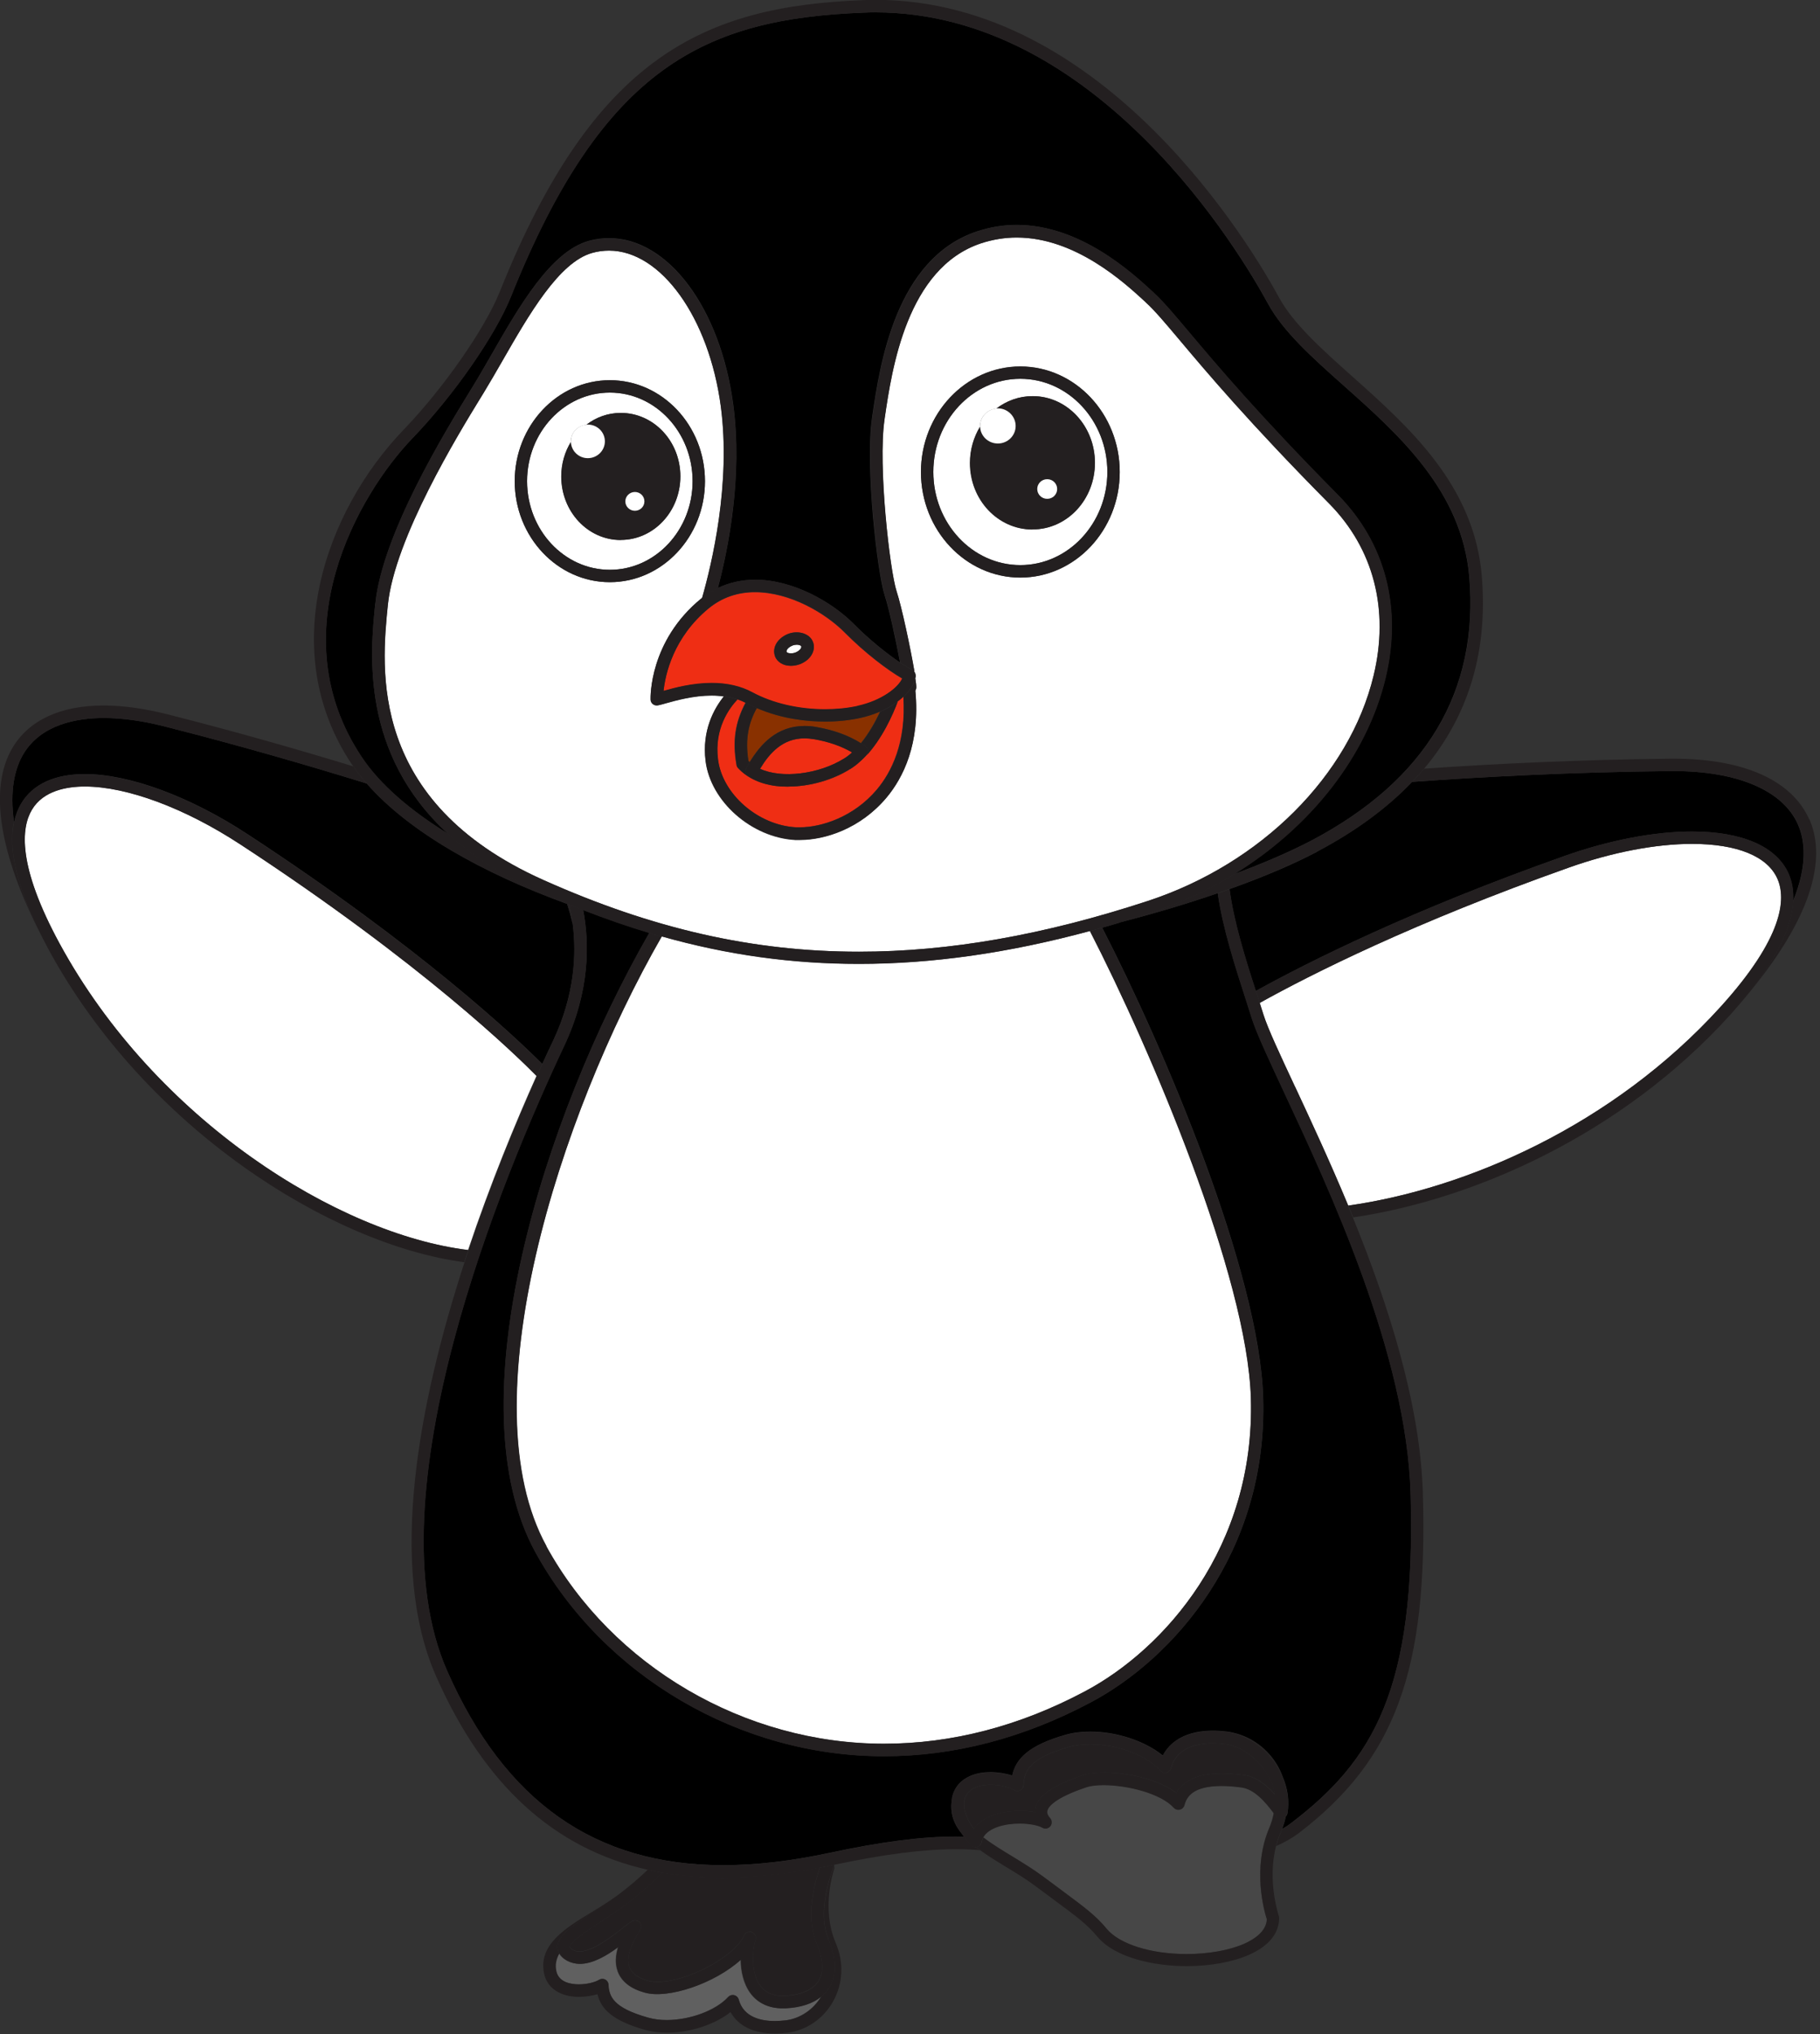 <svg width="128" height="143" viewBox="0 0 128 143" fill="none" xmlns="http://www.w3.org/2000/svg">
<rect x="0" y="0" width="128" height="143" fill="#333333" stroke="none"/>
<g clip-path="url(#clip0_1739_8716)">
<path d="M39.11 138.58C39.29 139.39 40.18 139.51 40.7 139.51C41.32 139.51 41.87 139.35 42.12 139.19C42.25 139.11 42.41 139.1 42.55 139.17C42.69 139.24 42.77 139.38 42.78 139.53C42.83 140.36 43.08 141.15 45.57 141.85C45.96 141.96 46.4 142.02 46.87 142.02C48.53 142.02 50.34 141.34 51.2 140.4C51.28 140.31 51.4 140.26 51.52 140.26C51.55 140.26 51.59 140.26 51.62 140.27C51.77 140.31 51.9 140.42 51.94 140.58C52.28 141.82 53.51 142.09 54.48 142.09C54.73 142.09 54.99 142.07 55.26 142.04C56.28 141.91 57.2 141.28 57.75 140.36C57.15 140.86 56.28 141.15 55.2 141.19H55.02C54.06 141.19 53.28 140.83 52.76 140.13C52.27 139.46 52.09 138.59 52.08 137.78C50.27 139.44 46.98 140.57 45.32 140.09C44.33 139.81 43.69 139.31 43.43 138.6C43.23 138.06 43.28 137.47 43.45 136.9C42.64 137.49 41.67 138.07 40.77 138.07C40.44 138.07 40.13 137.99 39.85 137.84C39.59 137.69 39.42 137.52 39.31 137.33C39.09 137.71 39 138.11 39.1 138.57L39.11 138.58Z" fill="#606060"/>
<path d="M58.26 136.351C58.99 138.061 58.69 139.141 58.31 139.751C58.17 139.981 57.98 140.181 57.77 140.361C57.22 141.281 56.29 141.911 55.28 142.041C55.01 142.071 54.74 142.091 54.5 142.091C53.53 142.091 52.3 141.831 51.96 140.581C51.92 140.431 51.8 140.311 51.64 140.271C51.61 140.271 51.57 140.261 51.54 140.261C51.42 140.261 51.3 140.311 51.22 140.401C50.37 141.341 48.55 142.021 46.89 142.021C46.42 142.021 45.98 141.961 45.59 141.851C43.1 141.151 42.85 140.351 42.8 139.531C42.8 139.381 42.7 139.241 42.57 139.171C42.43 139.101 42.27 139.111 42.14 139.191C41.89 139.341 41.34 139.511 40.72 139.511C40.2 139.511 39.3 139.391 39.13 138.581C39.03 138.121 39.13 137.721 39.34 137.341C39.27 137.211 39.22 137.081 39.21 136.931C39.18 136.091 40.28 135.371 41.79 134.381C42.2 134.111 42.62 133.831 43.03 133.541C42.58 133.841 42.11 134.131 41.65 134.411C39.77 135.551 37.83 136.721 38.27 138.771C38.49 139.781 39.41 140.391 40.72 140.391C41.17 140.391 41.63 140.321 42.02 140.201C42.26 141.231 43.06 142.061 45.36 142.711C45.83 142.841 46.35 142.911 46.9 142.911C48.54 142.911 50.28 142.331 51.38 141.461C51.92 142.441 53.01 142.971 54.51 142.971C54.79 142.971 55.09 142.951 55.4 142.911C56.71 142.741 57.89 141.941 58.57 140.751C59.29 139.491 59.37 137.981 58.78 136.611C57.72 134.161 58.65 131.461 58.66 131.431C58.68 131.381 58.68 131.331 58.68 131.281C58.68 131.231 58.68 131.191 58.68 131.141C58.21 132.371 57.55 134.651 58.28 136.361L58.26 136.351Z" fill="#231F20"/>
<path d="M44.02 133.89C43.44 134.32 42.84 134.72 42.26 135.1C41.38 135.67 40.06 136.54 40.07 136.89C40.07 136.9 40.11 136.98 40.29 137.08C41.15 137.56 42.74 136.37 43.7 135.62C44 135.38 44.25 135.18 44.44 135.07C44.61 134.96 44.84 134.99 44.98 135.14C45.12 135.29 45.14 135.51 45.03 135.68C44.31 136.76 44.04 137.69 44.26 138.29C44.42 138.73 44.86 139.05 45.57 139.25C45.76 139.3 45.99 139.33 46.25 139.33C48.36 139.33 51.66 137.56 52.33 136.07C52.4 135.91 52.56 135.81 52.73 135.81C52.78 135.81 52.83 135.81 52.88 135.84C53.1 135.92 53.21 136.16 53.14 136.38C52.89 137.19 52.82 138.72 53.47 139.6C53.82 140.08 54.33 140.31 55.02 140.31H55.17C56.32 140.26 57.17 139.89 57.56 139.27C57.95 138.65 57.91 137.76 57.45 136.68C56.69 134.9 57.18 132.71 57.66 131.29C55.2 131.77 52.95 132 50.84 132C49.35 132 47.93 131.88 46.58 131.65C46.03 132.21 45.19 133 44.01 133.89H44.02Z" fill="#231F20"/>
<path d="M58.54 131.131C58.24 131.191 57.95 131.251 57.66 131.311C57.18 132.731 56.69 134.921 57.45 136.701C57.91 137.781 57.95 138.671 57.56 139.291C57.17 139.911 56.32 140.281 55.17 140.321H55.02C54.33 140.321 53.82 140.091 53.47 139.611C52.82 138.731 52.89 137.191 53.14 136.391C53.21 136.171 53.09 135.931 52.88 135.851C52.83 135.831 52.78 135.821 52.73 135.821C52.56 135.821 52.4 135.921 52.33 136.081C51.66 137.571 48.36 139.341 46.25 139.341C45.99 139.341 45.76 139.311 45.57 139.261C44.86 139.061 44.42 138.741 44.26 138.301C44.04 137.691 44.31 136.761 45.03 135.691C45.14 135.521 45.12 135.291 44.98 135.151C44.84 135.001 44.61 134.971 44.44 135.081C44.26 135.191 44 135.391 43.7 135.631C42.74 136.391 41.15 137.581 40.29 137.091C40.11 136.991 40.07 136.911 40.07 136.901C40.06 136.551 41.38 135.681 42.26 135.111C42.84 134.731 43.45 134.331 44.02 133.901C45.2 133.011 46.04 132.221 46.59 131.661C46.24 131.601 45.9 131.531 45.56 131.451C45.05 131.941 44.37 132.541 43.5 133.201C43.35 133.311 43.19 133.421 43.03 133.531C42.62 133.821 42.2 134.101 41.79 134.371C40.28 135.361 39.18 136.081 39.21 136.921C39.21 137.071 39.26 137.201 39.34 137.331C39.45 137.521 39.62 137.691 39.88 137.841C40.16 137.991 40.46 138.071 40.8 138.071C41.7 138.071 42.68 137.491 43.48 136.901C43.31 137.471 43.26 138.061 43.46 138.601C43.72 139.311 44.36 139.821 45.35 140.091C47.01 140.561 50.3 139.431 52.11 137.781C52.12 138.581 52.3 139.461 52.79 140.131C53.3 140.831 54.08 141.201 55.05 141.201H55.23C56.31 141.151 57.18 140.871 57.78 140.361C57.99 140.181 58.17 139.981 58.32 139.751C58.7 139.141 59 138.061 58.27 136.351C57.54 134.651 58.2 132.361 58.67 131.131C58.67 131.121 58.67 131.111 58.68 131.101C58.64 131.101 58.6 131.121 58.55 131.131H58.54Z" fill="#231F20"/>
<path d="M25.78 55.081C21.67 53.81 16.78 52.391 11.53 51.06C10 50.67 8.58 50.48 7.3 50.48C5.41 50.48 2.89 50.92 1.64 53.02C1.06 54.001 0.66 55.52 0.99 57.821C1.09 57.331 1.26 56.88 1.5 56.48C2.3 55.13 3.85 54.42 5.97 54.42C9.09 54.42 13.35 55.99 17.37 58.62C29.61 66.621 36.25 72.91 38.14 74.8C38.4 74.221 38.66 73.671 38.9 73.171C40.42 69.951 40.55 67.07 40.28 64.971C40.17 64.49 40.04 64.02 39.89 63.55C33.96 61.401 28.75 58.48 25.79 55.081H25.78Z" fill="black"/>
<path d="M40.27 64.97C40.21 64.47 40.12 64.01 40.02 63.6C39.97 63.58 39.92 63.57 39.88 63.55C40.03 64.02 40.16 64.49 40.27 64.97Z" fill="#231F20"/>
<path d="M0.99 57.821C0.66 55.521 1.06 54.001 1.64 53.021C2.89 50.921 5.4 50.481 7.3 50.481C8.58 50.481 10.01 50.681 11.53 51.061C16.79 52.391 21.67 53.811 25.78 55.081C25.44 54.691 25.13 54.291 24.85 53.881C20.99 52.701 16.52 51.421 11.74 50.211C10.14 49.811 8.65 49.601 7.29 49.601C4.25 49.601 2.04 50.631 0.88 52.571C-0.8 55.401 -0.08 59.991 2.95 65.871C1.23 62.481 0.57 59.781 0.97 57.821H0.99Z" fill="#231F20"/>
<path d="M16.88 59.35C13 56.81 8.92 55.29 5.96 55.29C4.71 55.29 3.04 55.57 2.24 56.92C1.48 58.19 1.21 60.86 4.19 66.34C10.94 78.74 23.78 86.76 32.92 87.88C34.49 83.2 36.26 78.92 37.73 75.64C36.37 74.26 29.75 67.76 16.87 59.34L16.88 59.35Z" fill="white"/>
<path d="M32.93 87.891C23.79 86.771 10.94 78.751 4.2 66.351C1.22 60.861 1.49 58.201 2.25 56.931C3.05 55.581 4.72 55.301 5.97 55.301C8.93 55.301 13.01 56.821 16.89 59.361C29.77 67.781 36.39 74.281 37.75 75.661C37.88 75.371 38.01 75.091 38.13 74.811C36.24 72.921 29.6 66.631 17.36 58.631C13.34 56.001 9.08 54.431 5.96 54.431C3.84 54.431 2.29 55.141 1.49 56.491C1.25 56.891 1.08 57.341 0.98 57.831C0.57 59.791 1.23 62.491 2.96 65.881C3.11 66.171 3.27 66.471 3.43 66.781C10.27 79.341 23.28 87.501 32.65 88.741C32.74 88.461 32.83 88.181 32.93 87.901V87.891Z" fill="#231F20"/>
<path d="M92.64 59.88C90.97 60.76 88.86 61.66 86.47 62.51C86.76 64.76 87.58 67.41 88.32 69.67C92.06 67.6 99.26 63.99 110.03 60.18C113.16 59.07 116.34 58.46 118.99 58.46C122.53 58.46 124.95 59.52 125.79 61.43C126.01 61.93 126.15 62.55 126.11 63.33C127.12 60.85 126.96 59.12 126.44 57.95C125.39 55.58 122.2 54.21 117.69 54.21H117.48C110.56 54.28 104.19 54.62 99.31 54.97C97.55 56.81 95.32 58.45 92.63 59.87L92.64 59.88Z" fill="black"/>
<path d="M127.24 57.6C126.02 54.86 122.64 53.34 117.7 53.34H117.48C110.96 53.41 104.92 53.71 100.16 54.04C99.89 54.36 99.61 54.67 99.32 54.97C104.19 54.62 110.57 54.28 117.49 54.21H117.7C122.21 54.21 125.39 55.57 126.45 57.95C126.97 59.12 127.13 60.85 126.12 63.33C126.03 65.04 125.06 67.49 122.08 70.89C128.15 64.02 128.26 59.87 127.25 57.59L127.24 57.6Z" fill="#231F20"/>
<path d="M91.08 76.4C92.17 78.74 93.51 81.61 94.82 84.76C103.09 83.59 113.41 79.15 120.99 70.8C125.43 65.9 125.62 63.19 125 61.78C124.3 60.2 122.17 59.33 118.99 59.33C116.44 59.33 113.36 59.92 110.32 61C99.43 64.86 92.22 68.49 88.59 70.51L88.85 71.33C89.17 72.34 90.01 74.13 91.07 76.4H91.08Z" fill="white"/>
<path d="M126.12 63.33C126.16 62.56 126.02 61.93 125.8 61.43C124.95 59.51 122.53 58.46 119 58.46C116.35 58.46 113.17 59.07 110.04 60.18C99.27 63.99 92.07 67.6 88.33 69.67C88.39 69.85 88.44 70.03 88.5 70.2L88.6 70.51C92.23 68.49 99.44 64.86 110.33 61C113.36 59.92 116.44 59.33 119 59.33C122.17 59.33 124.31 60.2 125.01 61.78C125.63 63.19 125.45 65.9 121 70.8C113.42 79.14 103.1 83.59 94.83 84.76C94.94 85.03 95.06 85.31 95.17 85.59C103.58 84.35 113.99 79.82 121.65 71.39C121.8 71.22 121.95 71.06 122.09 70.89C125.07 67.49 126.04 65.04 126.13 63.33H126.12Z" fill="#231F20"/>
<path d="M78.73 64.87C78.33 64.99 77.92 65.11 77.52 65.22C81.88 73.68 88.59 89.47 88.84 98.28C89.16 109.16 82.51 116.61 76.72 119.68C71.99 122.19 67.09 123.47 62.17 123.47C52.06 123.47 42.45 117.84 37.66 109.13C31.94 98.71 38.15 78.67 45.67 65.58C44.13 65.12 42.58 64.58 41.01 63.97C41.45 66.24 41.52 69.64 39.67 73.54C35.38 82.64 25.99 105.13 31.45 117.48C35.51 126.67 41.86 131.13 50.84 131.13C53.15 131.13 55.6 130.85 58.36 130.26C62.01 129.48 64.82 129.12 67.21 129.12C67.42 129.12 67.61 129.13 67.81 129.14C67.77 129.08 67.73 129.03 67.69 128.97C67.12 128.31 66.81 127.55 66.93 126.63C66.93 126.57 66.95 126.51 66.96 126.44C66.96 126.42 66.96 126.4 66.96 126.38C67.11 125.67 67.56 125.15 68.23 124.86C68.5 124.74 68.8 124.66 69.14 124.62C69.31 124.6 69.49 124.59 69.67 124.59C70.19 124.59 70.74 124.68 71.19 124.83C71.44 123.66 72.32 122.71 74.95 121.96C75.48 121.81 76.06 121.74 76.69 121.74C78.56 121.74 80.54 122.41 81.78 123.42C82.48 122.08 84.09 121.46 86.31 121.74C86.46 121.76 86.61 121.79 86.77 121.83C88.05 122.13 89.19 122.97 89.87 124.17C90 124.4 90.11 124.64 90.2 124.89C90.57 125.73 90.69 126.62 90.55 127.48C90.54 127.57 90.49 127.65 90.43 127.71C90.37 128.01 90.28 128.3 90.17 128.59C90.4 128.46 90.6 128.33 90.78 128.19C96.55 123.8 99.61 118.8 99.21 105C98.93 95.25 93.53 83.67 90.3 76.76C89.23 74.46 88.38 72.65 88.04 71.58L87.68 70.45C86.89 68 85.98 65.22 85.65 62.79C83.51 63.53 81.17 64.23 78.74 64.85L78.73 64.87Z" fill="black"/>
<path d="M68.32 129.73C68.15 129.56 67.98 129.36 67.82 129.15C67.62 129.15 67.43 129.13 67.22 129.13C64.83 129.13 62.02 129.49 58.37 130.27C55.62 130.85 53.16 131.14 50.85 131.14C41.86 131.14 35.52 126.67 31.46 117.49C26 105.14 35.39 82.65 39.68 73.55C41.52 69.65 41.45 66.26 41.02 63.98C40.82 63.9 40.63 63.82 40.43 63.75C40.3 63.7 40.17 63.65 40.03 63.61C40.13 64.02 40.21 64.48 40.28 64.98C40.55 67.08 40.42 69.96 38.9 73.18C38.66 73.68 38.41 74.23 38.14 74.81C38.02 75.08 37.89 75.37 37.76 75.66C36.29 78.94 34.52 83.22 32.95 87.9C32.86 88.18 32.76 88.46 32.67 88.74C29.45 98.62 27.25 110.11 30.67 117.85C34.04 125.48 38.95 129.97 45.57 131.46C45.91 131.54 46.25 131.61 46.6 131.67C47.95 131.91 49.37 132.02 50.86 132.02C52.98 132.02 55.22 131.79 57.68 131.31C57.97 131.25 58.26 131.2 58.56 131.13C58.6 131.13 58.65 131.11 58.69 131.1C62.21 130.36 64.93 130.01 67.23 130.01C67.83 130.01 68.39 130.03 68.93 130.08C68.83 130.01 68.73 129.93 68.64 129.86C68.53 129.86 68.42 129.82 68.34 129.74L68.32 129.73Z" fill="#231F20"/>
<path d="M94.82 84.76C93.51 81.61 92.17 78.74 91.08 76.4C90.02 74.13 89.18 72.34 88.86 71.33L88.6 70.51L88.5 70.2C88.44 70.03 88.39 69.85 88.33 69.67C87.6 67.41 86.77 64.76 86.48 62.51C86.2 62.61 85.92 62.71 85.64 62.81C85.98 65.24 86.88 68.02 87.67 70.47L88.03 71.6C88.37 72.67 89.22 74.48 90.29 76.78C93.52 83.69 98.93 95.27 99.2 105.02C99.6 118.82 96.54 123.82 90.77 128.21C90.59 128.35 90.38 128.48 90.16 128.61C90.13 128.68 90.11 128.75 90.08 128.82C89.94 129.14 89.84 129.47 89.75 129.79C90.36 129.52 90.88 129.22 91.3 128.91C98.13 123.71 100.43 117.45 100.07 105C99.89 98.69 97.62 91.67 95.15 85.6C95.04 85.32 94.92 85.05 94.81 84.77L94.82 84.76Z" fill="#231F20"/>
<path d="M38.43 108.71C43.06 117.14 52.38 122.59 62.17 122.59C66.96 122.59 71.72 121.35 76.32 118.9C81.89 115.94 88.28 108.77 87.98 98.29C87.74 89.73 80.94 73.78 76.66 65.45C70.92 67 65.57 67.76 60.41 67.76C55.71 67.76 51.18 67.13 46.55 65.83C39.24 78.56 32.92 98.66 38.44 108.7L38.43 108.71Z" fill="white"/>
<path d="M76.65 65.46C80.93 73.79 87.72 89.751 87.97 98.3C88.28 108.78 81.88 115.95 76.31 118.91C71.71 121.36 66.95 122.6 62.16 122.6C52.37 122.6 43.05 117.15 38.42 108.72C32.91 98.68 39.22 78.581 46.53 65.85C46.24 65.77 45.95 65.68 45.66 65.591C38.14 78.68 31.93 98.71 37.65 109.14C42.43 117.85 52.05 123.48 62.16 123.48C67.09 123.48 71.99 122.21 76.71 119.69C82.5 116.62 89.15 109.17 88.83 98.29C88.58 89.49 81.86 73.691 77.51 65.231C77.22 65.311 76.93 65.391 76.64 65.471L76.65 65.46Z" fill="#231F20"/>
<path d="M26.4 42.44C26.89 37.55 31.33 30.3 33 27.58L33.27 27.14C33.69 26.46 34.11 25.72 34.55 24.96C36.51 21.54 38.73 17.67 41.42 16.93C41.89 16.8 42.36 16.74 42.84 16.74C47 16.74 50.67 21.66 51.57 28.44C52.24 33.48 51.23 38.55 50.49 41.34C51.28 40.96 52.16 40.76 53.11 40.76C55.78 40.76 58.53 42.33 60.07 43.89C61.14 44.97 62.37 45.95 63.3 46.58C63 45 62.53 42.8 62.21 41.83C61.71 40.32 60.83 32.77 61.33 29.37L61.35 29.22C61.88 25.64 62.98 18.18 68.7 16.27C69.61 15.97 70.55 15.81 71.49 15.81C75.96 15.81 79.57 19.13 81.11 20.55L81.2 20.64C81.82 21.21 82.53 22.05 83.6 23.32C85.56 25.65 88.53 29.17 94.07 34.77C97.43 38.16 98.62 42.75 97.43 47.69C96.11 53.16 92.16 58.15 86.8 61.45C88.88 60.68 90.72 59.88 92.22 59.1C100.29 54.85 104.02 48.6 103.33 40.53C102.8 34.51 98.4 30.58 94.51 27.12C92.32 25.17 90.25 23.33 89.17 21.34C87.31 17.92 77.25 0.87 61.56 0.87C61.28 0.87 61 0.87 60.72 0.89C49.66 1.32 42.44 4.62 35.94 20.84C34.83 23.6 31.91 27.8 28.99 30.83C25.22 34.75 19.61 44.48 25.43 53.22C26.73 55.17 28.87 56.99 31.52 58.63C25.34 52.97 26.04 45.88 26.39 42.45L26.4 42.44Z" fill="black"/>
<path d="M25.78 55.08C28.75 58.48 33.95 61.39 39.88 63.55C39.93 63.57 39.98 63.58 40.02 63.6C40.15 63.65 40.28 63.7 40.42 63.74C39.56 63.4 38.7 63.03 37.83 62.64C35.18 61.45 33.13 60.08 31.53 58.62C28.87 56.99 26.73 55.16 25.44 53.21C19.62 44.47 25.22 34.74 29 30.82C31.92 27.79 34.84 23.59 35.95 20.83C42.44 4.62 49.67 1.31 60.73 0.89C61.01 0.88 61.29 0.87 61.57 0.87C77.25 0.87 87.32 17.92 89.18 21.34C90.26 23.33 92.33 25.17 94.52 27.12C98.41 30.59 102.82 34.51 103.34 40.53C104.04 48.6 100.3 54.85 92.23 59.1C90.74 59.89 88.89 60.69 86.81 61.45C85.01 62.56 83.06 63.47 80.99 64.15C80.23 64.4 79.47 64.63 78.72 64.86C81.15 64.24 83.48 63.54 85.63 62.8C85.91 62.7 86.2 62.6 86.47 62.5C88.85 61.65 90.96 60.75 92.64 59.87C95.33 58.45 97.56 56.81 99.32 54.97C99.61 54.66 99.89 54.35 100.16 54.04C103.31 50.29 104.66 45.75 104.21 40.45C103.65 34.09 99.11 30.04 95.1 26.46C92.97 24.56 90.96 22.77 89.95 20.91C88.05 17.42 77.75 -0.01 61.58 -0.01C61.29 -0.01 61 -0.01 60.7 0.01C49.54 0.44 41.78 3.93 35.15 20.51C34.09 23.14 31.18 27.31 28.38 30.22C22.89 35.93 19.4 45.71 24.72 53.7C24.76 53.76 24.81 53.82 24.85 53.88C25.13 54.29 25.44 54.69 25.78 55.08Z" fill="#231F20"/>
<path d="M64.37 47.67C64.42 47.99 64.45 48.22 64.44 48.33C64.44 48.41 64.41 48.5 64.37 48.57C64.72 52.31 63.5 54.7 62.34 56.09C60.5 58.28 58 59.06 56.26 59.06C56.15 59.06 56.03 59.06 55.92 59.06C52.85 58.89 49.97 56.35 49.62 53.51C49.35 51.36 50.22 49.82 50.9 48.97C50.63 48.93 50.35 48.91 50.05 48.91C48.77 48.91 47.56 49.25 46.84 49.45C46.58 49.52 46.39 49.58 46.26 49.6C46.14 49.62 46.01 49.59 45.91 49.51C45.81 49.43 45.75 49.31 45.75 49.19C45.75 49.02 45.66 45.09 49.29 42.11C49.32 42.09 49.34 42.07 49.37 42.05C50.06 39.64 51.41 34.02 50.69 28.57C49.86 22.33 46.48 17.62 42.83 17.62C42.44 17.62 42.04 17.67 41.65 17.78C39.31 18.43 37.18 22.13 35.31 25.4C34.87 26.17 34.44 26.91 34.02 27.6L33.75 28.04C32.26 30.47 27.74 37.84 27.27 42.54C26.82 47.02 25.88 56.34 38.19 61.86C45.89 65.31 52.95 66.91 60.41 66.91C66.76 66.91 73.41 65.74 80.73 63.34C88.68 60.73 94.91 54.52 96.6 47.5C97.72 42.86 96.6 38.57 93.47 35.4C87.9 29.78 84.8 26.1 82.95 23.9C81.9 22.65 81.21 21.83 80.62 21.3L80.53 21.21C79.06 19.86 75.62 16.7 71.5 16.7C70.65 16.7 69.8 16.84 68.98 17.11C63.77 18.85 62.72 25.95 62.22 29.36L62.2 29.51C61.73 32.73 62.58 40.15 63.05 41.57C63.41 42.66 64.03 45.58 64.31 47.23C64.38 47.31 64.41 47.42 64.41 47.53C64.41 47.58 64.4 47.63 64.39 47.68L64.37 47.67ZM42.89 26.73C46.58 26.73 49.58 29.92 49.58 33.83C49.58 37.74 46.58 40.93 42.89 40.93C39.2 40.93 36.2 37.74 36.2 33.83C36.2 29.92 39.2 26.73 42.89 26.73ZM71.76 25.76C75.61 25.76 78.75 29.09 78.75 33.18C78.75 37.27 75.61 40.6 71.76 40.6C67.91 40.6 64.77 37.27 64.77 33.18C64.77 29.09 67.91 25.76 71.76 25.76Z" fill="white"/>
<path d="M46.54 65.84C51.17 67.15 55.71 67.77 60.4 67.77C65.56 67.77 70.91 67.01 76.65 65.46C76.94 65.38 77.23 65.3 77.52 65.22C77.92 65.11 78.32 64.99 78.73 64.87C79.48 64.65 80.23 64.41 81 64.16C83.07 63.48 85.03 62.57 86.82 61.46C92.18 58.16 96.13 53.17 97.45 47.7C98.64 42.76 97.45 38.17 94.09 34.78C88.55 29.18 85.58 25.66 83.62 23.33C82.55 22.06 81.84 21.22 81.22 20.65L81.13 20.56C79.59 19.14 75.97 15.82 71.51 15.82C70.56 15.82 69.62 15.97 68.72 16.28C63 18.19 61.9 25.64 61.37 29.23L61.35 29.38C60.85 32.78 61.74 40.33 62.23 41.84C62.55 42.81 63.02 45.01 63.32 46.59C63.53 46.73 63.72 46.85 63.9 46.95C63.94 46.96 63.99 46.97 64.03 47C64.05 47.02 64.07 47.04 64.09 47.06C64.12 47.08 64.16 47.1 64.18 47.11C64.24 47.14 64.28 47.18 64.32 47.23C64.04 45.58 63.42 42.66 63.06 41.57C62.59 40.15 61.74 32.73 62.21 29.51L62.23 29.36C62.73 25.95 63.78 18.85 68.99 17.11C69.81 16.84 70.66 16.7 71.51 16.7C75.64 16.7 79.08 19.86 80.54 21.21L80.63 21.3C81.21 21.83 81.91 22.66 82.96 23.9C84.81 26.1 87.91 29.78 93.48 35.4C96.62 38.57 97.73 42.87 96.61 47.5C94.92 54.51 88.69 60.73 80.74 63.34C73.42 65.74 66.77 66.91 60.42 66.91C52.96 66.91 45.9 65.3 38.2 61.86C25.89 56.34 26.83 47.02 27.28 42.54C27.75 37.85 32.27 30.47 33.76 28.04L34.03 27.6C34.45 26.91 34.88 26.16 35.32 25.4C37.2 22.13 39.32 18.42 41.66 17.78C42.05 17.67 42.45 17.62 42.84 17.62C46.49 17.62 49.87 22.33 50.7 28.57C51.42 34.02 50.07 39.64 49.38 42.05C49.73 41.78 50.09 41.55 50.48 41.36C51.22 38.56 52.23 33.5 51.56 28.46C50.66 21.68 46.99 16.76 42.83 16.76C42.36 16.76 41.88 16.83 41.41 16.95C38.73 17.69 36.5 21.56 34.54 24.98C34.1 25.74 33.68 26.48 33.26 27.16L32.99 27.6C31.32 30.33 26.87 37.58 26.39 42.46C26.04 45.89 25.34 52.98 31.52 58.64C33.12 60.1 35.17 61.48 37.82 62.66C38.69 63.05 39.55 63.41 40.41 63.76C40.61 63.84 40.8 63.92 41 63.99C42.57 64.6 44.12 65.14 45.66 65.6C45.95 65.69 46.24 65.77 46.53 65.86L46.54 65.84Z" fill="#231F20"/>
<path d="M64.44 48.32C64.44 48.21 64.42 47.98 64.37 47.66C64.35 47.75 64.33 47.84 64.3 47.93C64.33 48.14 64.35 48.35 64.37 48.56C64.42 48.49 64.44 48.4 64.44 48.32Z" fill="#231F20"/>
<path d="M50.49 53.38C50.79 55.821 53.3 58.011 55.97 58.16C56.06 58.16 56.16 58.16 56.26 58.16C57.73 58.16 60.02 57.461 61.67 55.501C62.68 54.291 63.74 52.221 63.53 48.98C63.41 49.09 63.28 49.2 63.14 49.3C62.81 50.191 62.05 51.95 60.84 53.2C60.78 53.27 60.71 53.331 60.65 53.391C60.61 53.42 60.58 53.461 60.54 53.49C60.45 53.571 60.37 53.641 60.28 53.721C60.25 53.751 60.21 53.77 60.18 53.8C60.06 53.891 59.94 53.98 59.81 54.06C59.81 54.06 59.81 54.06 59.8 54.06C58.55 54.84 56.92 55.3 55.44 55.3C55.32 55.3 55.21 55.3 55.1 55.291C55.08 55.291 55.05 55.291 55.03 55.291C54.9 55.291 54.78 55.27 54.66 55.261C54.65 55.261 54.64 55.261 54.63 55.261C53.49 55.12 52.55 54.691 51.9 53.99C51.84 53.931 51.81 53.85 51.79 53.77C51.5 52.111 51.69 50.781 52.43 49.401C52.25 49.31 52.06 49.23 51.86 49.16C51.31 49.74 50.21 51.191 50.49 53.37V53.38Z" fill="#EF2E14"/>
<path d="M49.63 53.49C49.98 56.32 52.861 58.86 55.931 59.04C56.041 59.04 56.151 59.04 56.27 59.04C58.001 59.04 60.511 58.26 62.35 56.07C63.511 54.69 64.731 52.3 64.38 48.55C64.361 48.34 64.341 48.13 64.311 47.92C64.18 48.29 63.91 48.65 63.541 48.99C63.761 52.23 62.7 54.3 61.681 55.51C60.031 57.47 57.74 58.17 56.27 58.17C56.17 58.17 56.081 58.17 55.98 58.17C53.31 58.02 50.8 55.83 50.501 53.39C50.221 51.21 51.321 49.76 51.87 49.18C51.571 49.08 51.251 49.01 50.91 48.96C50.23 49.8 49.361 51.35 49.63 53.5V53.49Z" fill="#231F20"/>
<path d="M64 46.99C64 46.99 63.92 46.95 63.87 46.94C63.94 46.98 64 47.01 64.06 47.05C64.04 47.03 64.02 47.01 64 46.99Z" fill="#231F20"/>
<path d="M52.63 53.5C52.63 53.5 52.69 53.55 52.72 53.58C53.49 52.32 54.63 51.04 56.58 51.04C56.84 51.04 57.1 51.06 57.38 51.11C58.6 51.31 59.66 51.7 60.54 52.25C61.11 51.55 61.57 50.73 61.89 50.03C61.45 50.22 60.98 50.38 60.48 50.48C59.74 50.64 58.89 50.73 58.03 50.73C56.78 50.73 54.99 50.55 53.22 49.78C52.66 50.8 52.38 51.92 52.63 53.5Z" fill="#893100"/>
<path d="M51.8 53.78C51.81 53.86 51.85 53.94 51.91 54C52.56 54.71 53.49 55.13 54.64 55.27C53.87 55.18 53.19 54.94 52.63 54.59C52.44 54.47 52.37 54.21 52.48 54.01C52.56 53.87 52.64 53.72 52.73 53.58C52.7 53.55 52.67 53.53 52.64 53.5C52.39 51.92 52.66 50.8 53.23 49.78C52.99 49.68 52.76 49.56 52.52 49.44C52.5 49.43 52.47 49.42 52.45 49.41C51.71 50.79 51.52 52.12 51.81 53.78H51.8Z" fill="#231F20"/>
<path d="M55.45 55.32C55.33 55.32 55.22 55.32 55.11 55.32C55.22 55.32 55.33 55.33 55.45 55.33C56.94 55.33 58.57 54.87 59.81 54.09C59.81 54.09 59.81 54.09 59.82 54.09C59.82 54.09 59.82 54.09 59.81 54.09C58.57 54.86 56.94 55.33 55.46 55.33L55.45 55.32Z" fill="#231F20"/>
<path d="M60.28 53.74C60.28 53.74 60.21 53.79 60.18 53.82C60.21 53.79 60.25 53.77 60.28 53.74Z" fill="#231F20"/>
<path d="M60.65 53.42C60.65 53.42 60.58 53.49 60.54 53.52C60.58 53.49 60.61 53.45 60.65 53.42Z" fill="#231F20"/>
<path d="M55.03 55.31C54.91 55.31 54.78 55.29 54.66 55.28C54.78 55.29 54.9 55.31 55.03 55.31Z" fill="#231F20"/>
<path d="M60.87 52.47C60.97 52.54 61.04 52.65 61.05 52.78C61.06 52.9 61.02 53.03 60.94 53.12C60.91 53.16 60.87 53.19 60.84 53.23C62.04 51.97 62.81 50.22 63.14 49.33C62.78 49.6 62.36 49.84 61.9 50.04C61.58 50.74 61.12 51.56 60.55 52.26C60.66 52.33 60.77 52.4 60.88 52.48L60.87 52.47Z" fill="#231F20"/>
<path d="M57.24 51.97C57.02 51.93 56.8 51.91 56.59 51.91C55.05 51.91 54.13 52.94 53.46 54.05C54.98 54.76 57.6 54.43 59.35 53.34C59.55 53.22 59.75 53.07 59.94 52.89C59.19 52.45 58.27 52.14 57.25 51.96L57.24 51.97Z" fill="#EF2E14"/>
<path d="M61.06 52.78C61.05 52.66 60.98 52.54 60.88 52.47C60.77 52.39 60.66 52.32 60.55 52.25C59.67 51.7 58.61 51.32 57.39 51.11C57.12 51.06 56.85 51.04 56.59 51.04C54.63 51.04 53.5 52.32 52.73 53.58C52.64 53.72 52.56 53.87 52.48 54.01C52.37 54.21 52.43 54.47 52.63 54.59C53.19 54.95 53.87 55.18 54.64 55.27C54.65 55.27 54.66 55.27 54.67 55.27C54.79 55.28 54.91 55.3 55.04 55.3C55.06 55.3 55.09 55.3 55.11 55.3C55.22 55.3 55.34 55.3 55.45 55.3C56.93 55.3 58.56 54.84 59.8 54.06C59.8 54.06 59.8 54.06 59.81 54.06C59.93 53.98 60.06 53.9 60.18 53.8C60.21 53.77 60.25 53.75 60.28 53.72C60.37 53.65 60.46 53.57 60.54 53.49C60.58 53.46 60.61 53.42 60.65 53.39C60.71 53.33 60.78 53.26 60.84 53.2C60.87 53.16 60.91 53.13 60.94 53.09C61.02 53 61.06 52.87 61.05 52.75L61.06 52.78ZM59.34 53.34C57.59 54.43 54.97 54.76 53.45 54.05C54.12 52.94 55.04 51.91 56.58 51.91C56.79 51.91 57.01 51.93 57.23 51.97C58.25 52.14 59.17 52.46 59.92 52.9C59.73 53.08 59.53 53.23 59.33 53.35L59.34 53.34Z" fill="#231F20"/>
<path d="M71.76 39.73C75.13 39.73 77.88 36.79 77.88 33.18C77.88 29.57 75.14 26.63 71.76 26.63C68.38 26.63 65.64 29.57 65.64 33.18C65.64 36.79 68.39 39.73 71.76 39.73ZM68.93 29.96C68.93 29.31 69.43 28.79 70.07 28.73C70.79 28.18 71.67 27.85 72.63 27.85C75.05 27.85 77.01 29.95 77.01 32.54C77.01 35.13 75.05 37.22 72.63 37.22C70.21 37.22 68.23 35.13 68.23 32.54C68.23 31.6 68.49 30.73 68.94 29.99C68.94 29.98 68.94 29.96 68.94 29.95L68.93 29.96Z" fill="white"/>
<path d="M71.76 40.611C75.611 40.611 78.751 37.281 78.751 33.191C78.751 29.101 75.611 25.77 71.76 25.77C67.91 25.77 64.77 29.101 64.77 33.191C64.77 37.281 67.91 40.611 71.76 40.611ZM71.76 26.631C75.13 26.631 77.88 29.57 77.88 33.181C77.88 36.791 75.141 39.73 71.76 39.73C68.38 39.73 65.641 36.791 65.641 33.181C65.641 29.57 68.391 26.631 71.76 26.631Z" fill="#231F20"/>
<path d="M72.62 37.221C75.04 37.221 77 35.131 77 32.541C77 29.951 75.04 27.851 72.62 27.851C71.66 27.851 70.78 28.181 70.06 28.731C70.1 28.731 70.13 28.721 70.17 28.721C70.86 28.721 71.42 29.271 71.42 29.961C71.42 30.651 70.86 31.191 70.17 31.191C69.48 31.191 68.95 30.661 68.92 30.001C68.48 30.731 68.21 31.611 68.21 32.551C68.21 35.141 70.17 37.231 72.61 37.231L72.62 37.221ZM73.65 33.691C74.04 33.691 74.35 34.001 74.35 34.381C74.35 34.761 74.04 35.071 73.65 35.071C73.26 35.071 72.95 34.761 72.95 34.381C72.95 34.001 73.26 33.691 73.65 33.691Z" fill="#231F20"/>
<path d="M70.18 31.18C70.87 31.18 71.43 30.63 71.43 29.95C71.43 29.27 70.87 28.71 70.18 28.71C70.14 28.71 70.1 28.71 70.07 28.72C69.44 28.78 68.93 29.3 68.93 29.95C68.93 29.96 68.93 29.98 68.93 29.99C68.95 30.65 69.5 31.18 70.18 31.18Z" fill="white"/>
<path d="M73.65 35.07C74.04 35.07 74.35 34.76 74.35 34.38C74.35 34 74.04 33.69 73.65 33.69C73.26 33.69 72.95 34 72.95 34.38C72.95 34.76 73.26 35.07 73.65 35.07Z" fill="white"/>
<path d="M42.89 40.061C46.1 40.061 48.71 37.261 48.71 33.831C48.71 30.401 46.1 27.601 42.89 27.601C39.68 27.601 37.07 30.391 37.07 33.831C37.07 37.271 39.68 40.061 42.89 40.061ZM40.15 31.041C40.15 30.421 40.62 29.931 41.23 29.871C41.92 29.341 42.75 29.031 43.66 29.031C45.97 29.031 47.85 31.031 47.85 33.491C47.85 35.951 45.97 37.961 43.66 37.961C41.35 37.961 39.48 35.971 39.48 33.491C39.48 32.591 39.73 31.761 40.16 31.061C40.16 31.051 40.16 31.041 40.16 31.031L40.15 31.041Z" fill="white"/>
<path d="M42.89 40.931C46.58 40.931 49.58 37.74 49.58 33.831C49.58 29.921 46.58 26.73 42.89 26.73C39.2 26.73 36.2 29.921 36.2 33.831C36.2 37.74 39.2 40.931 42.89 40.931ZM42.89 27.601C46.1 27.601 48.71 30.39 48.71 33.831C48.71 37.27 46.1 40.06 42.89 40.06C39.68 40.06 37.07 37.261 37.07 33.831C37.07 30.401 39.68 27.601 42.89 27.601Z" fill="#231F20"/>
<path d="M43.66 37.96C45.97 37.96 47.85 35.97 47.85 33.49C47.85 31.01 45.97 29.03 43.66 29.03C42.75 29.03 41.91 29.34 41.23 29.87C41.27 29.87 41.3 29.86 41.34 29.86C42 29.86 42.54 30.39 42.54 31.04C42.54 31.69 42.01 32.22 41.34 32.22C40.67 32.22 40.17 31.7 40.15 31.07C39.72 31.77 39.47 32.6 39.47 33.5C39.47 35.98 41.35 37.97 43.65 37.97L43.66 37.96ZM44.65 34.59C45.02 34.59 45.32 34.89 45.32 35.25C45.32 35.61 45.02 35.91 44.65 35.91C44.28 35.91 43.98 35.62 43.98 35.25C43.98 34.88 44.28 34.59 44.65 34.59Z" fill="#231F20"/>
<path d="M41.34 32.211C42 32.211 42.54 31.681 42.54 31.031C42.54 30.381 42.01 29.851 41.34 29.851C41.3 29.851 41.27 29.851 41.23 29.861C40.62 29.921 40.15 30.411 40.15 31.031C40.15 31.041 40.15 31.051 40.15 31.061C40.17 31.691 40.69 32.211 41.34 32.211Z" fill="white"/>
<path d="M44.651 35.91C45.02 35.91 45.321 35.62 45.321 35.25C45.321 34.88 45.02 34.59 44.651 34.59C44.281 34.59 43.98 34.89 43.98 35.25C43.98 35.61 44.281 35.91 44.651 35.91Z" fill="white"/>
<path d="M63.45 47.711C62.42 47.121 60.82 45.901 59.44 44.511C58.03 43.081 55.53 41.641 53.1 41.641C51.86 41.641 50.77 42.021 49.85 42.771C47.33 44.831 46.78 47.461 46.66 48.591C47.43 48.371 48.68 48.031 50.05 48.031C51.14 48.031 52.1 48.251 52.91 48.691C54.34 49.461 56.16 49.881 58.02 49.881C58.82 49.881 59.61 49.801 60.29 49.651C61.98 49.291 63.14 48.371 63.44 47.721L63.45 47.711ZM57.18 45.141C57.4 45.751 57 46.421 56.24 46.701C56.05 46.771 55.84 46.811 55.62 46.811C55.09 46.811 54.66 46.551 54.5 46.131C54.28 45.521 54.69 44.851 55.44 44.561C56.18 44.291 56.97 44.571 57.17 45.141H57.18Z" fill="#EF2E14"/>
<path d="M53.1 40.76C52.15 40.76 51.28 40.96 50.48 41.34C50.09 41.53 49.73 41.75 49.38 42.03C49.35 42.05 49.33 42.07 49.3 42.09C45.67 45.07 45.75 49 45.76 49.17C45.76 49.3 45.82 49.41 45.92 49.49C46.02 49.57 46.14 49.6 46.27 49.58C46.4 49.56 46.59 49.5 46.85 49.43C47.57 49.23 48.78 48.89 50.06 48.89C50.36 48.89 50.64 48.92 50.91 48.95C51.25 49 51.57 49.07 51.87 49.17C52.07 49.24 52.26 49.32 52.44 49.41C52.46 49.42 52.49 49.43 52.51 49.44C52.75 49.57 52.98 49.68 53.22 49.78C54.99 50.55 56.78 50.73 58.03 50.73C58.9 50.73 59.75 50.64 60.48 50.48C60.98 50.37 61.45 50.22 61.89 50.03C62.35 49.83 62.78 49.59 63.13 49.32C63.27 49.22 63.4 49.11 63.52 49C63.89 48.66 64.15 48.3 64.29 47.93C64.32 47.84 64.35 47.75 64.36 47.66C64.36 47.61 64.38 47.56 64.38 47.51C64.38 47.4 64.35 47.29 64.28 47.21C64.24 47.16 64.2 47.12 64.14 47.09C64.11 47.08 64.08 47.05 64.05 47.04C63.99 47.01 63.93 46.97 63.86 46.93C63.68 46.83 63.49 46.71 63.28 46.57C62.34 45.94 61.11 44.96 60.05 43.88C58.51 42.32 55.77 40.75 53.09 40.75L53.1 40.76ZM60.3 49.63C59.62 49.78 58.84 49.86 58.03 49.86C56.17 49.86 54.35 49.44 52.92 48.67C52.11 48.23 51.14 48.01 50.06 48.01C48.69 48.01 47.44 48.35 46.67 48.57C46.79 47.44 47.34 44.82 49.86 42.75C50.78 42 51.87 41.62 53.11 41.62C55.53 41.62 58.04 43.06 59.45 44.49C60.83 45.89 62.43 47.1 63.46 47.69C63.17 48.34 62 49.25 60.31 49.62L60.3 49.63Z" fill="#231F20"/>
<path d="M55.75 45.38C55.43 45.5 55.28 45.72 55.32 45.83C55.36 45.94 55.7 45.97 55.93 45.88C56.23 45.77 56.4 45.55 56.35 45.43C56.34 45.4 56.23 45.32 56.04 45.32C55.94 45.32 55.84 45.34 55.75 45.37V45.38Z" fill="white"/>
<path d="M54.5 46.131C54.66 46.551 55.09 46.811 55.62 46.811C55.84 46.811 56.04 46.771 56.24 46.701C56.99 46.421 57.4 45.751 57.18 45.141C56.98 44.571 56.19 44.291 55.45 44.561C54.7 44.851 54.29 45.521 54.51 46.131H54.5ZM56.35 45.431C56.39 45.551 56.23 45.771 55.93 45.881C55.7 45.971 55.36 45.931 55.32 45.831C55.28 45.721 55.43 45.501 55.75 45.381C55.84 45.351 55.94 45.331 56.04 45.331C56.23 45.331 56.34 45.401 56.35 45.441V45.431Z" fill="#231F20"/>
<path d="M87.29 125.65C86.78 125.59 86.31 125.55 85.91 125.55C83.9 125.55 83.46 126.32 83.31 126.9C83.27 127.05 83.15 127.17 82.99 127.21C82.83 127.25 82.67 127.2 82.56 127.08C81.66 126.08 79.34 125.49 77.62 125.49C77.13 125.49 76.71 125.54 76.44 125.63C74.13 126.4 73.73 127.04 73.67 127.28C73.64 127.38 73.63 127.55 73.87 127.82C74.01 127.98 74.02 128.22 73.87 128.39C73.73 128.56 73.49 128.6 73.31 128.48C73.08 128.34 72.48 128.19 71.71 128.19C70.72 128.19 69.53 128.46 69.15 129.18C69.73 129.63 70.45 130.07 71.21 130.53C71.94 130.97 72.7 131.44 73.38 131.95C73.88 132.32 74.31 132.65 74.7 132.93C76.33 134.14 77.07 134.69 77.83 135.61C78.72 136.69 80.93 137.38 83.45 137.38C84.96 137.38 86.43 137.12 87.47 136.67C88.19 136.36 89.05 135.8 89.09 134.94C88.92 134.4 88.03 131.36 89.28 128.47C89.42 128.14 89.52 127.8 89.58 127.45C89 126.68 88.23 125.76 87.29 125.65Z" fill="#474747"/>
<path d="M89.55 123.81C89.81 124.16 90.02 124.53 90.18 124.9C90.09 124.65 89.98 124.41 89.85 124.18C89.17 122.99 88.03 122.14 86.75 121.84C87.79 122.1 88.81 122.81 89.55 123.8V123.81Z" fill="#231F20"/>
<path d="M66.93 126.641C66.81 127.551 67.12 128.311 67.69 128.981C67.2 128.271 66.86 127.421 66.93 126.641Z" fill="#231F20"/>
<path d="M68.23 124.88C67.56 125.17 67.12 125.69 66.96 126.4C67.11 125.69 67.56 125.17 68.23 124.88Z" fill="#231F20"/>
<path d="M90.08 128.81C90.11 128.74 90.13 128.67 90.16 128.6C90.27 128.31 90.36 128.02 90.42 127.72C90.36 127.78 90.29 127.82 90.21 127.84C90.04 127.88 89.86 127.82 89.76 127.68C89.7 127.61 89.65 127.53 89.59 127.45C89.53 127.79 89.43 128.13 89.29 128.47C88.04 131.37 88.93 134.41 89.1 134.94C89.06 135.8 88.2 136.35 87.48 136.67C86.44 137.12 84.98 137.38 83.46 137.38C80.94 137.38 78.73 136.68 77.84 135.61C77.08 134.69 76.34 134.14 74.71 132.93C74.33 132.64 73.89 132.32 73.39 131.95C72.71 131.44 71.95 130.98 71.22 130.53C70.46 130.07 69.74 129.63 69.16 129.18C69.12 129.26 69.08 129.34 69.06 129.43C69.06 129.49 69.04 129.55 69.03 129.58C68.98 129.72 68.86 129.81 68.71 129.84C68.68 129.84 68.65 129.84 68.62 129.84C68.72 129.92 68.81 129.99 68.91 130.06C69.48 130.48 70.12 130.87 70.76 131.26C71.47 131.69 72.21 132.14 72.86 132.63C73.36 133 73.8 133.33 74.18 133.61C75.75 134.77 76.47 135.31 77.16 136.14C78.44 137.68 81.25 138.23 83.45 138.23C85.1 138.23 86.65 137.95 87.81 137.45C89.58 136.68 89.96 135.61 89.96 134.86C89.96 134.81 89.96 134.76 89.94 134.71C89.94 134.68 89.1 132.27 89.75 129.76C89.83 129.44 89.94 129.11 90.08 128.79V128.81Z" fill="#231F20"/>
<path d="M88.85 124.331C88.15 123.391 87.13 122.741 86.19 122.621C85.88 122.581 85.58 122.561 85.3 122.561C84.18 122.561 82.76 122.861 82.36 124.311C82.32 124.461 82.19 124.581 82.04 124.621C81.89 124.661 81.72 124.611 81.62 124.491C80.65 123.411 78.58 122.631 76.69 122.631C76.15 122.631 75.64 122.691 75.19 122.821C72.33 123.631 72.04 124.551 71.99 125.511C71.99 125.661 71.89 125.801 71.76 125.871C71.62 125.941 71.46 125.941 71.33 125.851C71.04 125.671 70.4 125.481 69.68 125.481C69.08 125.481 68.03 125.621 67.83 126.581C67.7 127.181 68.03 127.961 68.5 128.591C69.31 127.381 71.41 127.161 72.8 127.401C72.8 127.271 72.82 127.151 72.84 127.051C73.06 126.211 74.16 125.471 76.18 124.801C76.55 124.681 77.05 124.611 77.64 124.611C79.33 124.611 81.47 125.101 82.73 126.051C83.4 124.891 84.9 124.471 87.41 124.781C88.35 124.891 89.09 125.501 89.68 126.171C89.57 125.531 89.29 124.901 88.86 124.331H88.85Z" fill="#231F20"/>
<path d="M90.54 127.49C90.68 126.63 90.55 125.74 90.19 124.9C90.03 124.52 89.82 124.16 89.56 123.81C88.82 122.82 87.8 122.11 86.76 121.85C86.61 121.81 86.46 121.78 86.3 121.76C84.08 121.49 82.47 122.1 81.77 123.44C80.54 122.43 78.56 121.76 76.68 121.76C76.06 121.76 75.47 121.83 74.94 121.98C72.31 122.72 71.43 123.67 71.18 124.85C70.73 124.7 70.19 124.61 69.66 124.61C69.48 124.61 69.3 124.62 69.13 124.64C68.79 124.68 68.49 124.76 68.22 124.88C67.55 125.17 67.11 125.69 66.95 126.4C66.95 126.42 66.95 126.44 66.95 126.46C66.94 126.52 66.93 126.58 66.92 126.65C66.85 127.43 67.19 128.28 67.68 128.99C67.72 129.05 67.76 129.11 67.8 129.16C67.96 129.37 68.13 129.56 68.3 129.74C68.38 129.82 68.49 129.86 68.6 129.86C68.63 129.86 68.66 129.86 68.69 129.86C68.83 129.83 68.95 129.73 69.01 129.6C69.02 129.57 69.04 129.5 69.04 129.45C69.06 129.36 69.1 129.28 69.14 129.2C69.52 128.48 70.72 128.21 71.7 128.21C72.47 128.21 73.07 128.36 73.3 128.5C73.49 128.61 73.72 128.57 73.86 128.41C74 128.24 73.99 128 73.86 127.84C73.62 127.57 73.63 127.41 73.66 127.3C73.72 127.06 74.12 126.42 76.43 125.65C76.7 125.56 77.12 125.51 77.61 125.51C79.33 125.51 81.65 126.11 82.55 127.1C82.66 127.22 82.82 127.27 82.98 127.23C83.14 127.19 83.26 127.07 83.3 126.92C83.45 126.34 83.89 125.57 85.9 125.57C86.31 125.57 86.77 125.6 87.28 125.67C88.22 125.78 88.99 126.7 89.57 127.47C89.63 127.55 89.69 127.63 89.74 127.7C89.84 127.84 90.02 127.9 90.19 127.86C90.27 127.84 90.34 127.8 90.4 127.74C90.46 127.68 90.5 127.6 90.52 127.51L90.54 127.49ZM87.4 124.78C84.89 124.47 83.39 124.89 82.72 126.05C81.46 125.1 79.31 124.61 77.63 124.61C77.04 124.61 76.54 124.67 76.17 124.8C74.15 125.47 73.06 126.21 72.83 127.05C72.8 127.15 72.78 127.27 72.79 127.4C71.4 127.15 69.3 127.37 68.49 128.59C68.02 127.96 67.7 127.18 67.82 126.58C68.03 125.62 69.07 125.48 69.67 125.48C70.39 125.48 71.03 125.67 71.32 125.85C71.45 125.93 71.61 125.94 71.75 125.87C71.89 125.8 71.97 125.66 71.98 125.51C72.03 124.56 72.32 123.63 75.18 122.82C75.63 122.69 76.14 122.63 76.68 122.63C78.57 122.63 80.64 123.41 81.61 124.49C81.72 124.61 81.88 124.66 82.03 124.62C82.19 124.58 82.31 124.47 82.35 124.31C82.75 122.86 84.17 122.56 85.29 122.56C85.57 122.56 85.87 122.58 86.18 122.62C87.12 122.74 88.14 123.39 88.84 124.33C89.27 124.91 89.55 125.54 89.66 126.17C89.07 125.5 88.33 124.89 87.39 124.78H87.4Z" fill="#231F20"/>
</g>
<defs>
<clipPath id="clip0_1739_8716">
<rect width="127.72" height="142.96" fill="white"/>
</clipPath>
</defs>
</svg>
